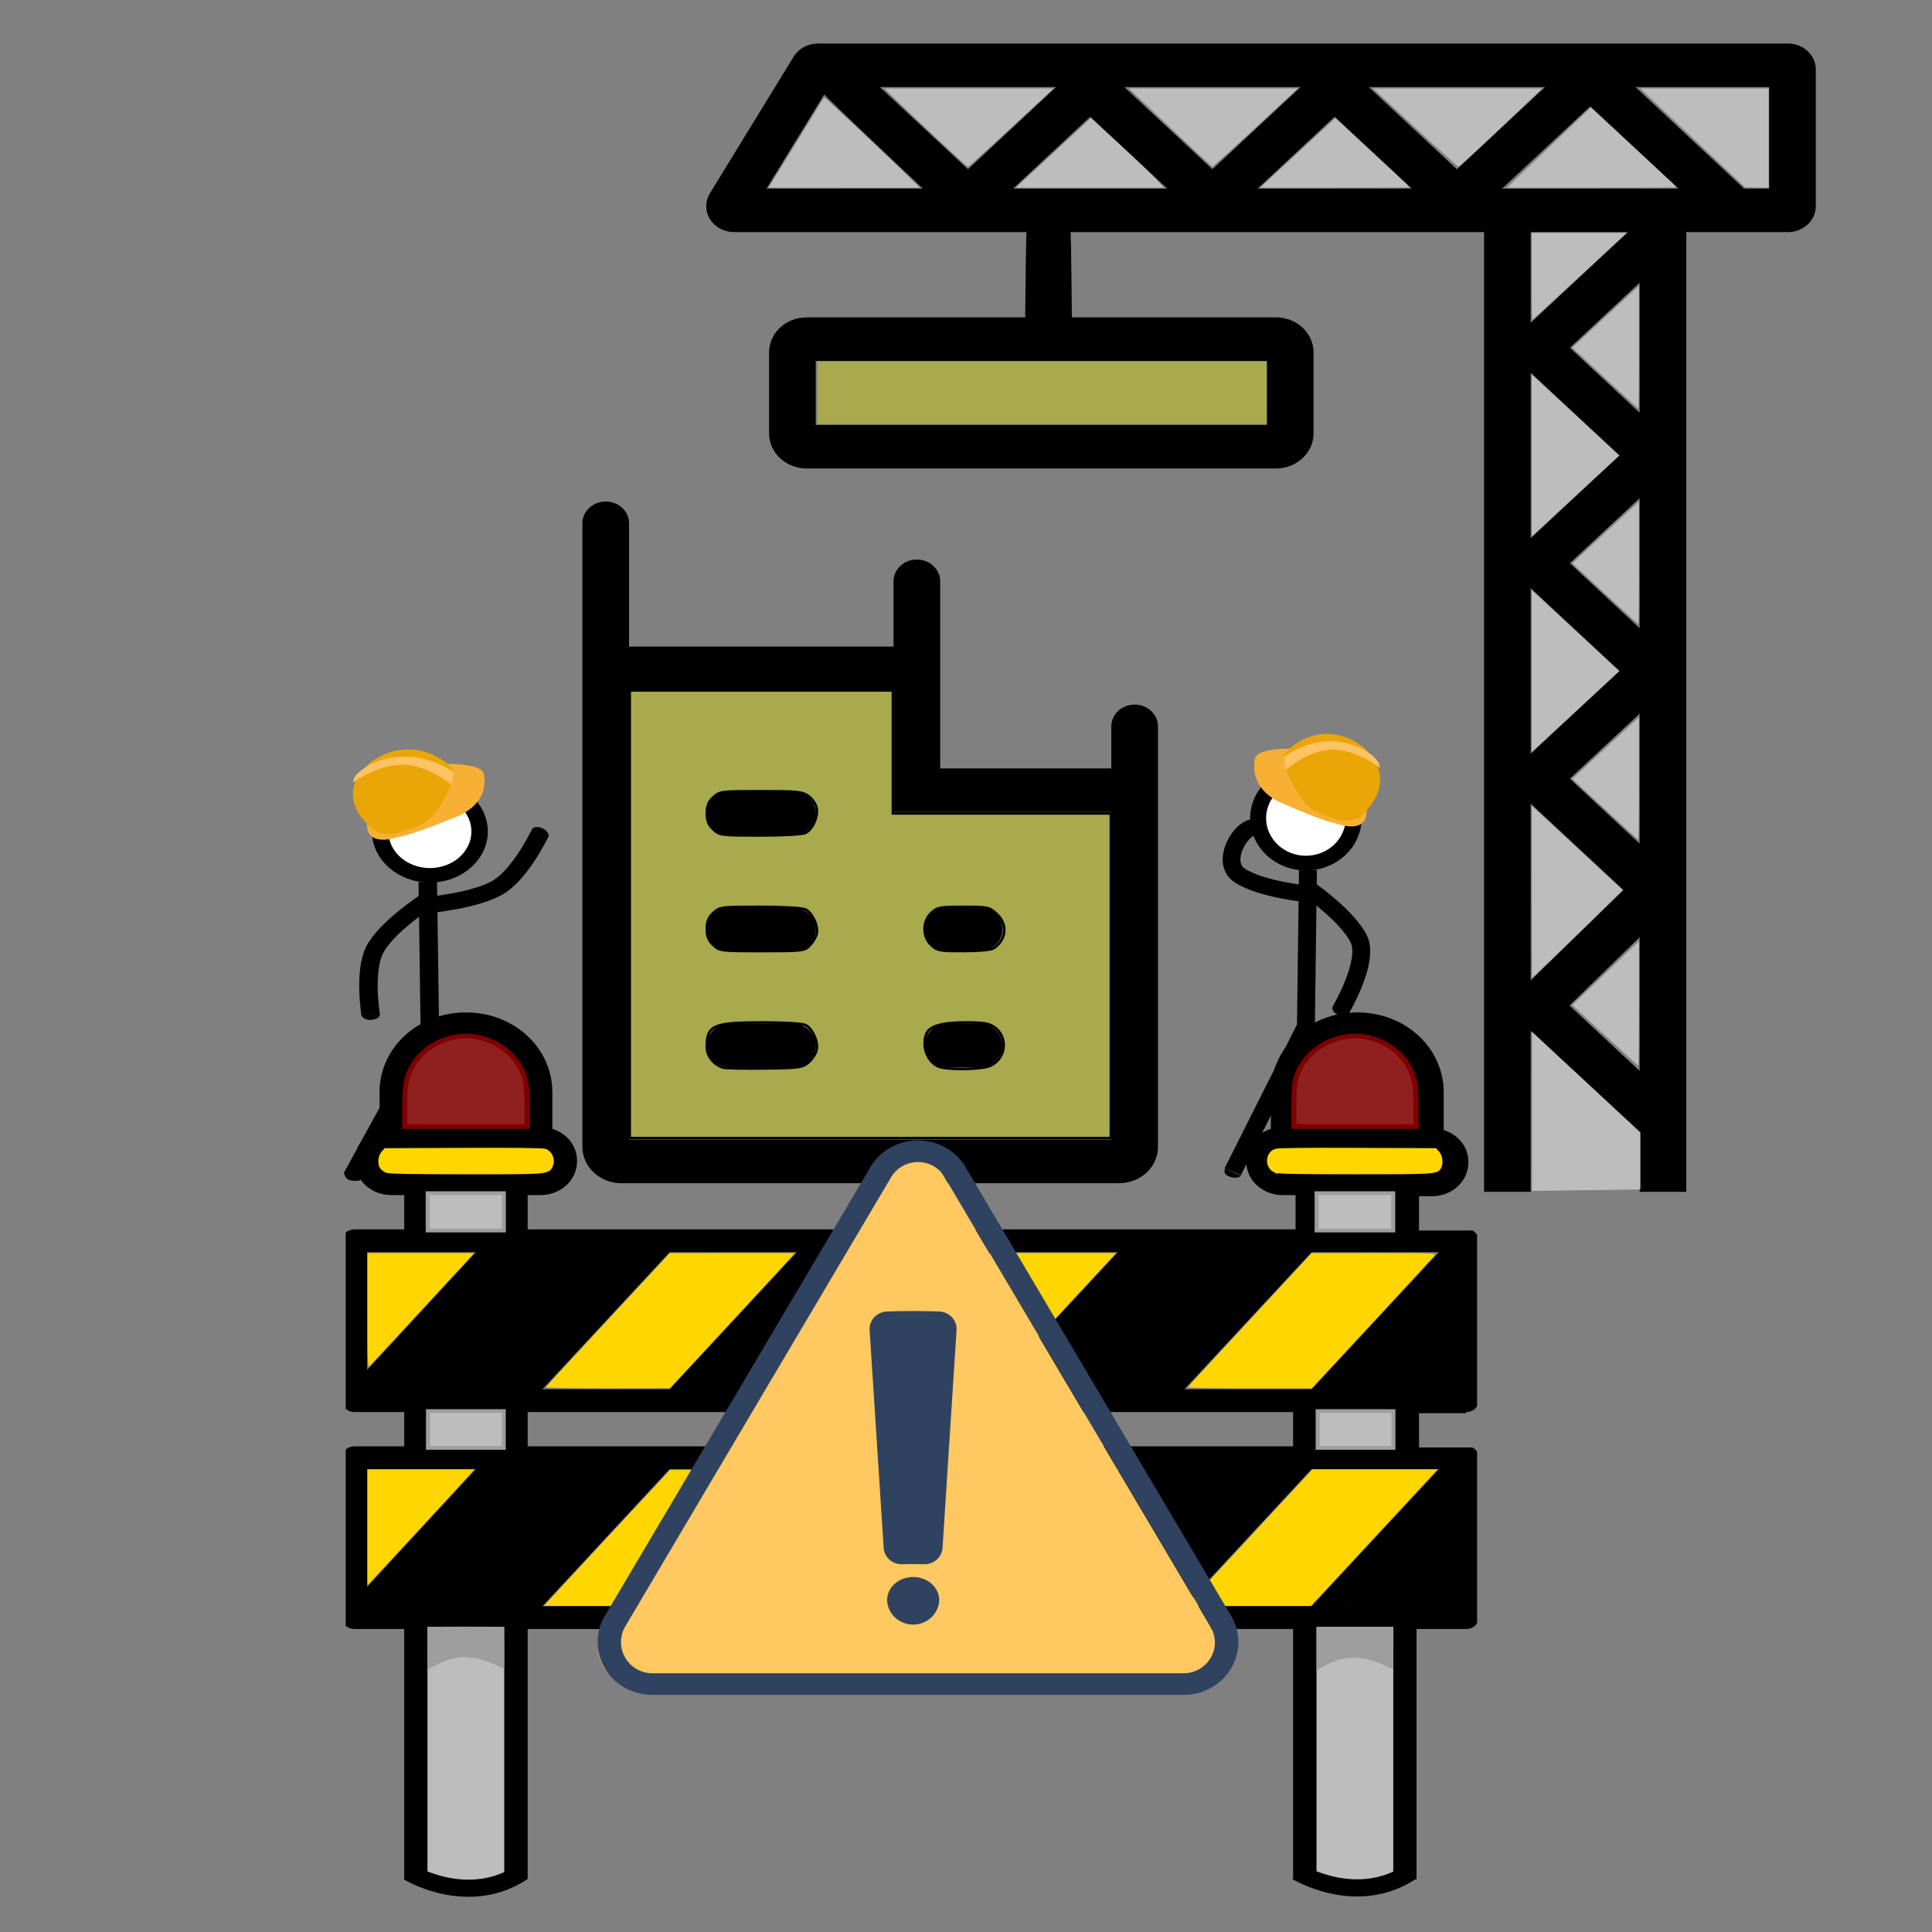 <?xml version="1.0" encoding="UTF-8" standalone="no"?>
<!-- Uploaded to: SVG Repo, www.svgrepo.com, Generator: SVG Repo Mixer Tools -->

<svg
   fill="#000000"
   width="800px"
   height="800px"
   viewBox="0 0 100 100"
   version="1.1"
   xml:space="preserve"
   id="svg24"
   sodipodi:docname="construction.svg"
   inkscape:version="1.2.1 (9c6d41e410, 2022-07-14)"
   xmlns:inkscape="http://www.inkscape.org/namespaces/inkscape"
   xmlns:sodipodi="http://sodipodi.sourceforge.net/DTD/sodipodi-0.dtd"
   xmlns="http://www.w3.org/2000/svg"
   xmlns:svg="http://www.w3.org/2000/svg"><rect x="0" y="0" width="100" height="100" fill="#808080" stroke="none"/><defs
   id="defs28"><inkscape:path-effect
   effect="perspective-envelope"
   up_left_point="54.33,108.366"
   up_right_point="104.781,115.465"
   down_left_point="54.33,172.366"
   down_right_point="112.523,167.508"
   id="path-effect16046"
   is_visible="true"
   lpeversion="1"
   deform_type="perspective"
   horizontal_mirror="false"
   vertical_mirror="false"
   overflow_perspective="false" /><clipPath
   clipPathUnits="userSpaceOnUse"
   id="clipPath10807"><rect
     style="fill:#bdbdbd;fill-opacity:1;fill-rule:evenodd;stroke:#9e9e9e;stroke-width:0.328;stroke-dasharray:none;stroke-opacity:1"
     id="rect10809"
     width="91.643"
     height="76.42"
     x="4.262"
     y="3.501" /></clipPath>
	

		
	
			
			
			
		
	
<clipPath
   clipPathUnits="userSpaceOnUse"
   id="clipPath23199"><rect
     style="fill:#ffd600;fill-opacity:1;fill-rule:evenodd;stroke:#000000;stroke-width:1.5;stroke-dasharray:none;stroke-opacity:1"
     id="rect23201"
     width="152.534"
     height="126.96"
     x="-70.635"
     y="-100.167" /></clipPath></defs><sodipodi:namedview
   id="namedview26"
   pagecolor="#ffffff"
   bordercolor="#999999"
   borderopacity="1"
   inkscape:showpageshadow="0"
   inkscape:pageopacity="0"
   inkscape:pagecheckerboard="0"
   inkscape:deskcolor="#d1d1d1"
   showgrid="false"
   inkscape:zoom="0.41056387"
   inkscape:cx="151.01182"
   inkscape:cy="686.86024"
   inkscape:window-width="1920"
   inkscape:window-height="1057"
   inkscape:window-x="-8"
   inkscape:window-y="-8"
   inkscape:window-maximized="1"
   inkscape:current-layer="svg24" />

<g
   id="g35117-5"
   transform="matrix(0.255,0,0,0.225,38.941,41.971)"><circle
     style="fill:#ffffff;fill-opacity:1;fill-rule:evenodd;stroke:#000000;stroke-width:3.338;stroke-dasharray:none;stroke-opacity:1"
     id="path30140-9"
     cx="-65.447"
     cy="4.736"
     r="10.089" /><path
     style="fill:none;fill-opacity:1;fill-rule:evenodd;stroke:#000000;stroke-width:3.75;stroke-dasharray:none;stroke-opacity:1"
     d="m -65.877,16.362 0.431,35.091 -15.716,32.508"
     id="path30142-1"
     sodipodi:nodetypes="ccc" /><path
     style="fill:#000000;fill-opacity:1;fill-rule:evenodd;stroke:#000000;stroke-width:0.125;stroke-dasharray:none;stroke-opacity:1"
     d="m -82.823,83.13 c 0,0 0.113,1.504 1.192,1.779 1.079,0.275 2.183,0.135 2.093,-0.229"
     id="path30306-9-8-5"
     sodipodi:nodetypes="czc" /><path
     style="fill:none;fill-opacity:1;fill-rule:evenodd;stroke:#000000;stroke-width:3.75;stroke-dasharray:none;stroke-opacity:1"
     d="m -65.271,51.846 15.285,32.293"
     id="path30144-2" /><path
     style="fill:none;fill-opacity:1;fill-rule:evenodd;stroke:#000000;stroke-width:3.75;stroke-dasharray:none;stroke-opacity:1"
     d="m -66.538,21.035 c 0,0 -7.83,5.863 -10.101,10.895 -2.271,5.032 -0.829,15.002 -0.829,15.002"
     id="path30146-4"
     sodipodi:nodetypes="czc" /><path
     style="fill:#000000;fill-opacity:1;fill-rule:evenodd;stroke:#000000;stroke-width:0.125;stroke-dasharray:none;stroke-opacity:1"
     d="m -79.265,47.153 c 0,0 0.569,1.023 2.023,0.846 1.454,-0.176 1.647,-0.994 1.556,-1.359"
     id="path30306-1"
     sodipodi:nodetypes="czc" /><g
     id="g30426-7"
     transform="rotate(-149.033,-70.867,30.734)"><path
       style="fill:none;fill-opacity:1;fill-rule:evenodd;stroke:#000000;stroke-width:3.75;stroke-dasharray:none;stroke-opacity:1"
       d="m -70.574,41.156 c 0,0 -7.83,5.863 -10.101,10.895 -2.271,5.032 -0.829,15.002 -0.829,15.002"
       id="path30146-5-8"
       sodipodi:nodetypes="czc" /><path
       style="fill:#000000;fill-opacity:1;fill-rule:evenodd;stroke:#000000;stroke-width:0.125;stroke-dasharray:none;stroke-opacity:1"
       d="m -83.3,67.274 c 0,0 0.569,1.023 2.023,0.846 1.454,-0.176 1.647,-0.994 1.556,-1.359"
       id="path30306-5-7"
       sodipodi:nodetypes="czc" /></g><path
     style="fill:#000000;fill-opacity:1;fill-rule:evenodd;stroke:#000000;stroke-width:0.125;stroke-dasharray:none;stroke-opacity:1"
     d="m -51.643,84.879 c 0,0 0.718,0.737 2.201,0.218 1.483,-0.519 1.162,-1.419 1.072,-1.784"
     id="path30306-9-88"
     sodipodi:nodetypes="czc" /><g
     id="g35101-9"
     transform="matrix(-0.275,0.266,0.283,0.275,-90.771,17.881)"><path
       style="fill:#f7b034;stroke-width:0.202"
       d="m -50.801,-5.002 -55.701,3.754 c 0,0 -13.087,12.064 -8.961,17.316 3.996,5.086 11.624,12.109 26.155,8.719 0,0 25.268,-8.234 32.533,-13.078 2.02e-4,0 16.872,-6.539 5.974,-16.711 z"
       id="path34936-9" /><path
       style="fill:#eaa607;stroke-width:0.202"
       d="m -50.801,-5.002 c -2.664,-27.366 -29.062,-24.46 -29.062,-24.46 -28.577,3.39 -27.445,30.596 -26.155,32.452 4.036,5.812 15.716,9.139 21.635,10.979 11.947,3.713 21.634,-2.099 21.634,-2.099 15.984,-5.812 11.947,-16.872 11.947,-16.872 z"
       id="path34938-7" /><path
       style="fill:#ffc364;stroke-width:0.202"
       d="m -68.561,-29.463 c -14.411,-0.961 -33.502,9.566 -36.569,33.623 0,0 2.705,2.704 6.257,4.48 0,0 -0.045,-16.796 9.647,-25.994 9.526,-9.041 25.777,-9.981 25.777,-9.981 -1.291,-1.037 -3.02,-1.988 -5.111,-2.128 z"
       id="path34942-1" /></g></g><path
   style="fill:#000000;fill-opacity:1;fill-rule:evenodd;stroke:#000000;stroke-width:0.03;stroke-dasharray:none;stroke-opacity:1"
   d="m 71.863,60.45 c 0,0 -0.028,0.347 -0.292,0.41 -0.264,0.063 -0.535,0.031 -0.513,-0.053"
   id="path30306-9-8-6"
   sodipodi:nodetypes="czc" /><path
   style="fill:#000000;fill-opacity:1;fill-rule:evenodd;stroke:#000000;stroke-width:0.03;stroke-dasharray:none;stroke-opacity:1"
   d="m 64.221,60.853 c 0,0 -0.176,0.17 -0.539,0.05 -0.363,-0.12 -0.285,-0.327 -0.263,-0.411"
   id="path30306-9-86"
   sodipodi:nodetypes="czc" /><g
   id="g35420"
   transform="matrix(0.639,0,0,0.591,7.553,1.873)"><ellipse
     style="fill:#ffffff;fill-opacity:1;fill-rule:evenodd;stroke:#000000;stroke-width:1.291;stroke-dasharray:none;stroke-opacity:1"
     id="path30140-1"
     cx="-93.961"
     cy="68.487"
     transform="scale(-1,1)"
     rx="3.869"
     ry="3.934" /><path
     style="fill:none;fill-opacity:1;fill-rule:evenodd;stroke:#000000;stroke-width:1.45;stroke-dasharray:none;stroke-opacity:1"
     d="m 94.126,73.021 -0.165,13.685 6.027,12.678"
     id="path30142-6"
     sodipodi:nodetypes="ccc" /><path
     style="fill:none;fill-opacity:1;fill-rule:evenodd;stroke:#000000;stroke-width:1.45;stroke-dasharray:none;stroke-opacity:1"
     d="M 93.893,86.859 88.031,99.453"
     id="path30144-1" /><path
     style="fill:none;fill-opacity:1;fill-rule:evenodd;stroke:#000000;stroke-width:1.45;stroke-dasharray:none;stroke-opacity:1"
     d="m 94.379,74.843 c 0,0 3.003,2.287 3.874,4.249 0.871,1.962 -1.509,6.269 -1.509,6.269"
     id="path30146-0"
     sodipodi:nodetypes="czc" /><path
     style="fill:#000000;fill-opacity:1;fill-rule:evenodd;stroke:#000000;stroke-width:0.048;stroke-dasharray:none;stroke-opacity:1"
     d="m 97.382,85.669 c 0,0 -0.356,0.283 -0.843,0.004 -0.487,-0.279 -0.432,-0.602 -0.345,-0.72"
     id="path30306-91"
     sodipodi:nodetypes="czc" /><g
     id="g30426-3"
     transform="matrix(0.329,-0.201,-0.197,-0.334,125.407,74.683)"><path
       style="fill:none;fill-opacity:1;fill-rule:evenodd;stroke:#000000;stroke-width:3.75;stroke-dasharray:none;stroke-opacity:1"
       d="m -70.574,41.156 c 0,0 -7.83,5.863 -10.101,10.895 -2.271,5.032 6.935,10.002 8.734,7.215"
       id="path30146-5-6"
       sodipodi:nodetypes="czc" /></g><g
     id="g35101-4"
     transform="matrix(0.105,0.104,-0.108,0.107,103.673,73.613)"><path
       style="fill:#f7b034;stroke-width:0.202"
       d="m -50.801,-5.002 -55.701,3.754 c 0,0 -13.087,12.064 -8.961,17.316 3.996,5.086 11.624,12.109 26.155,8.719 0,0 25.268,-8.234 32.533,-13.078 2.02e-4,0 16.872,-6.539 5.974,-16.711 z"
       id="path34936-2" /><path
       style="fill:#eaa607;stroke-width:0.202"
       d="m -50.801,-5.002 c -2.664,-27.366 -29.062,-24.46 -29.062,-24.46 -28.577,3.39 -27.445,30.596 -26.155,32.452 4.036,5.812 15.716,9.139 21.635,10.979 11.947,3.713 21.634,-2.099 21.634,-2.099 15.984,-5.812 11.947,-16.872 11.947,-16.872 z"
       id="path34938-8" /><path
       style="fill:#ffc364;stroke-width:0.202"
       d="m -68.561,-29.463 c -14.411,-0.961 -33.502,9.566 -36.569,33.623 0,0 2.705,2.704 6.257,4.48 0,0 -0.045,-16.796 9.647,-25.994 9.526,-9.041 25.777,-9.981 25.777,-9.981 -1.291,-1.037 -3.02,-1.988 -5.111,-2.128 z"
       id="path34942-2" /></g></g><g
   id="g25032"
   transform="matrix(0.133,0,0,0.124,28.017,0.227)">

<path
   d="M 97.73,377.029 H 73.514 c -5.014,0 -9.081,4.068 -9.081,9.081 0,5.013 4.068,9.081 9.081,9.081 H 97.73 c 5.014,0 9.081,-4.068 9.081,-9.081 0,-5.013 -4.067,-9.081 -9.081,-9.081 z"
   id="path25018" />

<path
   d="M 97.73,425.461 H 73.514 c -5.014,0 -9.081,4.068 -9.081,9.081 0,5.013 4.068,9.081 9.081,9.081 H 97.73 c 5.014,0 9.081,-4.068 9.081,-9.081 0,-5.013 -4.067,-9.081 -9.081,-9.081 z"
   id="path25020" />

<path
   d="m 170.379,377.029 h -12.108 c -5.014,0 -9.081,4.068 -9.081,9.081 0,5.013 4.068,9.081 9.081,9.081 h 12.108 c 5.014,0 9.081,-4.068 9.081,-9.081 0,-5.013 -4.067,-9.081 -9.081,-9.081 z"
   id="path25022" />

<path
   d="m 170.379,425.461 h -12.108 c -5.014,0 -9.081,4.068 -9.081,9.081 0,5.013 4.068,9.081 9.081,9.081 h 12.108 c 5.014,0 9.081,-4.068 9.081,-9.081 0,-5.013 -4.067,-9.081 -9.081,-9.081 z"
   id="path25024" />

<path
   d="M 97.73,328.596 H 73.514 c -5.014,0 -9.081,4.068 -9.081,9.081 0,5.013 4.068,9.081 9.081,9.081 H 97.73 c 5.014,0 9.081,-4.068 9.081,-9.081 0,-5.013 -4.067,-9.081 -9.081,-9.081 z"
   id="path25026" />

<path
   d="m 230.92,292.271 c -5.014,0 -9.081,4.068 -9.081,9.081 v 17.559 h -66.595 v -78.1 c 0,-5.014 -4.068,-9.081 -9.081,-9.081 -5.014,0 -9.081,4.068 -9.081,9.081 v 27.243 H 34.162 v -51.46 c 0,-5.014 -4.068,-9.081 -9.081,-9.081 -5.013,0 -9.081,4.069 -9.081,9.082 v 260.326 c 0,8.348 6.787,15.135 15.135,15.135 h 193.731 c 8.348,0 15.135,-6.787 15.135,-15.135 V 301.353 c 0.001,-5.014 -4.067,-9.082 -9.081,-9.082 z m -9.081,181.623 H 34.162 V 286.217 h 102.92 v 50.857 h 84.757 z"
   id="path25028" />

<path
   d="M 485.193,16.349 H 107.621 c -3.843,0 -7.426,2.069 -9.383,5.439 L 65.627,78.853 c -1.91,3.334 -1.904,7.473 0.024,10.808 1.927,3.323 5.51,5.392 9.353,5.392 h 113.857 c -0.266,0.851 -0.532,35.591 -0.532,35.591 h -85.083 c -8.047,0 -14.597,6.551 -14.597,14.603 v 33.865 c 0,8.052 6.551,14.603 14.597,14.603 h 182.699 c 8.047,0 14.597,-6.551 14.597,-14.603 v -33.865 c 0,-8.052 -6.551,-14.603 -14.597,-14.603 h -79.454 c 0,0 -0.272,-34.74 -0.532,-35.591 h 160.936 v 400.599 h 18.162 v -67.174 l 42.379,42.379 v 24.796 h 18.162 V 95.052 h 39.594 c 5.96,0 10.807,-4.848 10.807,-10.819 V 27.156 C 496,21.197 491.152,16.349 485.193,16.349 Z M 282.38,175.553 H 106.811 V 148.806 H 282.38 Z m 102.677,-21.793 34.527,34.527 -34.527,34.527 z m 0,89.937 34.527,34.527 -34.527,34.527 z m 15.248,-10.441 27.131,-27.131 v 54.262 z m 27.131,-62.806 -27.131,-27.131 27.131,-27.131 z M 373.919,76.89 408.222,42.587 442.519,76.89 Z M 213.621,46.915 243.596,76.89 H 183.652 Z M 166.058,68.802 131.767,34.511 h 68.576 z m 60.848,-34.291 h 68.57 l -34.285,34.291 z m 81.854,12.404 29.975,29.975 h -59.95 z m 47.57,21.887 -34.291,-34.291 h 68.576 z M 110.134,37.58 c 0.438,1.058 38.329,39.31 38.329,39.31 H 87.668 Z M 422.89,95.052 385.058,132.878 V 95.052 Z m -37.833,238.575 36.076,36.07 -36.076,37.714 z m 42.379,111.54 -27.273,-27.273 27.273,-28.509 z m -27.131,-121.975 27.131,-27.131 v 54.256 z M 477.838,76.89 h -9.755 C 467.988,76.784 425.828,34.511 425.828,34.511 h 52.01 z"
   id="path25030" />

</g><g
   id="jackhammer" />

<g
   id="drilling_machine" />

<g
   id="hammer" />

<g
   id="measuring_tape" />

<g
   id="wrench" />

<g
   id="saw" />

<g
   id="building" />

<g
   id="wall" />

<g
   id="crane" />



<g
   id="concept" />

<g
   id="shovel" />

<g
   id="architecture" />

<g
   id="safety_helmet" />

<g
   id="worker" />

<g
   id="teamwork" />

<g
   id="roller_brush" />

<g
   id="designs" />

<g
   id="trolley" />

<g
   id="pick_axe" />

<g
   id="g21115"
   transform="matrix(0.639,0,0,0.591,15.171,50.039)"><g
     id="g11817"><g
       id="barrier_sign"
       clip-path="url(#clipPath10807)">

<path
   d="m 95,39 c 0.6,0 1,-0.4 1,-1 V 24 c 0,0 0,0 0,0 0,-0.1 0,-0.1 0,-0.2 0,-0.1 0,-0.1 0,-0.2 0,-0.1 -0.1,-0.1 -0.1,-0.1 0,-0.1 -0.1,-0.1 -0.1,-0.2 0,0 0,0 0,0 0,0 -0.1,0 -0.1,-0.1 -0.1,0 -0.1,-0.1 -0.2,-0.1 -0.1,0 -0.1,0 -0.2,0 0,0 -0.1,0 -0.1,0 h -4 v -3 h 1 c 1.7,0 3,-1.3 3,-3 0,-1.3 -0.8,-2.4 -2,-2.8 V 11 c 0,-3.9 -3.1,-7 -7,-7 -3.9,0 -7,3.1 -7,7 v 3.2 c -1.2,0.4 -2,1.5 -2,2.8 0,1.7 1.3,3 3,3 h 1 v 3 H 19 v -3 h 1 c 1.7,0 3,-1.3 3,-3 0,-1.3 -0.8,-2.4 -2,-2.8 V 11 C 21,7.1 17.9,4 14,4 10.1,4 7,7.1 7,11 v 3.2 c -1.2,0.4 -2,1.5 -2,2.8 0,1.7 1.3,3 3,3 h 1 v 3 H 5 c -0.6,0 -1,0.4 -1,1 v 14 c 0,0 0,0 0,0 0,0.1 0,0.1 0,0.2 0,0.1 0,0.1 0,0.2 0,0.1 0.1,0.1 0.1,0.1 0,0.1 0.1,0.1 0.1,0.2 0,0 0,0 0,0 0,0 0.1,0.1 0.2,0.1 0,0 0.1,0.1 0.1,0.1 C 4.8,39 4.9,39 5,39 h 4 v 3 H 5 c -0.6,0 -1,0.4 -1,1 v 14 c 0,0 0,0 0,0 0,0.1 0,0.1 0,0.2 0,0.1 0,0.1 0,0.2 0,0.1 0.1,0.1 0.1,0.1 0,0.1 0.1,0.1 0.1,0.2 0,0 0,0 0,0 0,0 0.1,0.1 0.2,0.1 0,0 0.1,0.1 0.1,0.1 C 4.8,58 4.9,58 5,58 H 9 V 80 H 5 c -0.6,0 -1,0.4 -1,1 v 14 c 0,0.6 0.4,1 1,1 h 18 c 0.6,0 1,-0.4 1,-1 V 81 c 0,-0.6 -0.4,-1 -1,-1 H 19 V 58 h 62 v 22 h -4 c -0.6,0 -1,0.4 -1,1 v 14 c 0,0.6 0.4,1 1,1 h 18 c 0.6,0 1,-0.4 1,-1 V 81 c 0,-0.6 -0.4,-1 -1,-1 H 91 V 58 h 4 c 0.6,0 1,-0.4 1,-1 V 43 c 0,0 0,0 0,0 0,-0.1 0,-0.1 0,-0.2 0,-0.1 0,-0.1 0,-0.2 0,-0.1 -0.1,-0.1 -0.1,-0.1 0,-0.1 -0.1,-0.1 -0.1,-0.2 0,0 0,0 0,0 0,0 -0.1,0 -0.1,-0.1 -0.1,0 -0.1,-0.1 -0.2,-0.1 -0.1,0 -0.1,0 -0.2,0 0,0 -0.1,0 -0.1,0 h -4 v -3 H 95 Z M 85.2,37 94,26.7 V 37 Z m 7.6,7 -10.3,12 H 72.2 L 82.5,44 Z M 59.2,56 69.5,44 H 79.9 L 69.5,56 Z m -13,0 10.3,-12 H 66.9 L 56.5,56 Z m -13,0 10.3,-12 H 53.9 L 43.5,56 Z m -13,0 10.3,-12 H 40.9 L 30.5,56 Z M 7.2,56 17.5,44 H 27.9 L 17.5,56 Z M 7.2,37 17.5,25 H 27.9 L 17.5,37 Z M 40.8,25 30.5,37 H 20.2 L 30.5,25 Z m 13,0 -10.3,12 H 33.2 L 43.5,25 Z m 13,0 -10.3,12 H 46.2 L 56.5,25 Z m 13,0 -10.3,12 H 59.2 L 69.5,25 Z m 13,0 -10.3,12 H 72.2 L 82.5,25 Z M 19,42 v -3 h 62 v 3 z M 81,11 c 0,-2.8 2.2,-5 5,-5 2.8,0 5,2.2 5,5 v 3 H 81 Z m -2,6 c 0,-0.6 0.4,-1 1,-1 h 12 c 0.6,0 1,0.4 1,1 0,0.6 -0.4,1 -1,1 h -2 -8 -2 c -0.6,0 -1,-0.4 -1,-1 z m 4,3 h 6 v 3 H 83 Z M 9,11 c 0,-2.8 2.2,-5 5,-5 2.8,0 5,2.2 5,5 v 3 H 9 Z m -2,6 c 0,-0.6 0.4,-1 1,-1 h 12 c 0.6,0 1,0.4 1,1 0,0.6 -0.4,1 -1,1 H 18 10 8 C 7.4,18 7,17.6 7,17 Z m 4,3 h 6 v 3 H 11 Z M 14.8,25 6,35.3 V 25 Z M 11,39 h 6 v 3 H 11 Z M 14.8,44 6,54.3 V 44 Z M 22,94 H 6 V 82 h 4 8 4 z M 11,80 V 58 h 6 V 80 Z M 94,94 H 78 V 82 h 4 8 4 z M 89,80 H 83 V 58 h 6 z M 85.2,56 94,45.7 V 56 Z M 89,42 h -6 v -3 h 6 z"
   id="path11" />

<path
   style="fill:#bdbdbd;fill-opacity:1;fill-rule:evenodd;stroke:#bdbdbd;stroke-width:3.255;stroke-opacity:1"
   d="m 88.698,551.991 v -87.836 h 23.251 23.251 v 87.836 87.836 H 111.948 88.698 Z"
   id="path1918"
   transform="scale(0.125)" /><path
   style="fill:#bdbdbd;fill-opacity:1;fill-rule:evenodd;stroke:#bdbdbd;stroke-width:3.255;stroke-opacity:1"
   d="m 664.801,551.991 v -87.836 h 23.251 23.251 v 87.836 87.836 h -23.251 -23.251 z"
   id="path2058"
   transform="scale(0.125)" /><path
   style="fill:#bdbdbd;fill-opacity:1;fill-rule:evenodd;stroke:#bdbdbd;stroke-width:3.255;stroke-opacity:1"
   d="m 664.801,324.22 v -11.625 h 23.251 23.251 v 11.625 11.625 h -23.251 -23.251 z"
   id="path2786"
   transform="scale(0.125)" /><path
   style="fill:#bdbdbd;fill-opacity:1;fill-rule:evenodd;stroke:#bdbdbd;stroke-width:3.255;stroke-opacity:1"
   d="m 88.698,324.22 v -11.625 h 23.251 23.251 v 11.625 11.625 H 111.948 88.698 Z"
   id="path2788"
   transform="scale(0.125)" /><path
   style="fill:#bdbdbd;fill-opacity:1;fill-rule:evenodd;stroke:#bdbdbd;stroke-width:3.255;stroke-opacity:1"
   d="m 88.698,171.798 v -11.625 h 23.251 23.251 v 11.625 11.625 H 111.948 88.698 Z"
   id="path2790"
   transform="scale(0.125)" /><path
   style="fill:#bdbdbd;fill-opacity:1;fill-rule:evenodd;stroke:#bdbdbd;stroke-width:3.255;stroke-opacity:1"
   d="m 664.801,171.798 v -11.625 h 23.251 23.251 v 11.625 11.625 h -23.251 -23.251 z"
   id="path2792"
   transform="scale(0.125)" /><path
   style="fill:#902020;fill-opacity:1;fill-rule:evenodd;stroke:#7e0000;stroke-width:3.255;stroke-opacity:1"
   d="m 72.336,98.718 c 0,-15.295 0.788,-20.426 4.282,-27.893 7.078,-15.125 24.852,-24.592 41.111,-21.898 16.251,2.693 29.561,15.239 32.873,30.986 0.528,2.51 0.96,10.745 0.96,18.299 V 111.948 H 111.948 72.336 Z"
   id="path3664"
   transform="scale(0.125)" /><path
   style="fill:#902020;fill-opacity:1;fill-rule:evenodd;stroke:#7e0000;stroke-width:3.255;stroke-opacity:1"
   d="m 648.439,98.212 c 0,-7.555 0.432,-15.789 0.96,-18.299 3.312,-15.747 16.622,-28.293 32.873,-30.986 16.259,-2.694 34.033,6.773 41.111,21.898 3.494,7.467 4.282,12.598 4.282,27.893 v 13.23 h -39.612 -39.612 z"
   id="path3666"
   transform="scale(0.125)" /></g><path
       style="fill:#ffd600;fill-opacity:1;fill-rule:evenodd;stroke-width:3.255"
       d="m 48.224,240.88 v -40.234 h 34.489 34.489 l -9.774,11.41 c -5.376,6.276 -20.174,23.617 -32.884,38.536 -12.71,14.919 -23.832,27.89 -24.714,28.824 -1.566,1.658 -1.604,0.745 -1.604,-38.536 z"
       id="path326"
       transform="scale(0.125)" /><path
       style="fill:#ffd600;fill-opacity:1;fill-rule:evenodd;stroke-width:3.255"
       d="m 163.76,294.638 c 0.158,-0.403 18.306,-21.713 40.33,-47.354 l 40.043,-46.621 40.369,-0.008 40.369,-0.008 -2.048,2.606 c -1.126,1.433 -19.292,22.721 -40.369,47.306 l -38.321,44.7 -40.33,0.057 c -22.182,0.031 -40.201,-0.273 -40.043,-0.677 z"
       id="path951"
       transform="scale(0.125)" /><path
       style="fill:#ffd600;fill-opacity:1;fill-rule:evenodd;stroke-width:3.255"
       d="m 372.593,293.434 c 0.958,-1.066 19.251,-22.379 40.651,-47.363 l 38.91,-45.425 h 40.523 40.523 l -5.028,5.831 c -2.765,3.207 -21.075,24.52 -40.689,47.363 l -35.661,41.532 h -40.485 -40.485 z"
       id="path953"
       transform="scale(0.125)" /><path
       style="fill:#ffd600;fill-opacity:1;fill-rule:evenodd;stroke-width:3.255"
       d="m 579.691,294.696 c 0.158,-0.371 18.306,-21.679 40.33,-47.351 l 40.043,-46.676 40.363,-0.012 c 39.625,-0.011 40.342,0.019 39.182,1.64 -0.65,0.908 -18.813,22.207 -40.363,47.33 l -39.182,45.678 -40.33,0.033 c -22.182,0.018 -40.201,-0.271 -40.043,-0.642 z"
       id="path955"
       transform="scale(0.125)" /><path
       style="fill:#ffd600;fill-opacity:1;fill-rule:evenodd;stroke-width:3.255"
       d="M 48.224,392.755 V 352.207 H 82.742 117.26 l -2.586,3.229 c -1.422,1.776 -16.955,20.023 -34.518,40.549 l -31.932,37.319 z"
       id="path961"
       transform="scale(0.125)" /><path
       style="fill:#ffd600;fill-opacity:1;fill-rule:evenodd;stroke-width:3.255"
       d="m 165.664,444.133 c 1.663,-2.013 20.018,-23.423 40.79,-47.578 l 37.766,-43.918 41.074,-0.224 41.074,-0.224 -41.455,47.802 -41.455,47.802 h -40.409 -40.409 z"
       id="path963"
       transform="scale(0.125)" /><path
       style="fill:#ffd600;fill-opacity:1;fill-rule:evenodd;stroke-width:3.255"
       d="m 371.755,446.627 c 0.379,-0.641 18.708,-22.148 40.732,-47.792 l 40.043,-46.626 40.751,-10e-4 40.751,-0.002 -2,2.515 c -1.1,1.383 -19.632,22.878 -41.182,47.765 l -39.182,45.249 -40.301,0.029 c -33.664,0.024 -40.188,-0.163 -39.612,-1.137 z"
       id="path965"
       transform="scale(0.125)" /><path
       style="fill:#ffd600;fill-opacity:1;fill-rule:evenodd;stroke-width:3.255"
       d="m 580.553,445.425 c 1.204,-1.302 19.689,-22.809 41.078,-47.793 l 38.889,-45.425 h 40.537 40.537 l -5.402,6.243 c -2.971,3.434 -21.443,24.941 -41.048,47.793 l -35.646,41.55 h -40.567 -40.567 z"
       id="path967"
       transform="scale(0.125)" /><path
       style="fill:#000000;fill-opacity:1;fill-rule:evenodd;stroke:#000000;stroke-width:3.255;stroke-opacity:1"
       d="m 683.91,446.286 c 0.711,-0.829 14.982,-17.589 31.714,-37.244 16.732,-19.656 31.711,-37.192 33.287,-38.969 l 2.865,-3.232 v 40.476 40.476 H 717.197 c -32.851,0 -34.515,-0.075 -33.287,-1.507 z"
       id="path1056"
       transform="scale(0.125)" /><path
       style="fill:#000000;fill-opacity:1;fill-rule:evenodd;stroke:#000000;stroke-width:3.255;stroke-opacity:1"
       d="m 515.513,400.008 41.069,-47.802 h 40.823 40.823 l -6.468,7.535 c -3.557,4.144 -22.099,25.554 -41.203,47.578 l -34.735,40.043 -40.689,0.224 -40.689,0.224 z"
       id="path1058"
       transform="scale(0.125)" /><path
       style="fill:#000000;fill-opacity:1;fill-rule:evenodd;stroke:#000000;stroke-width:3.255;stroke-opacity:1"
       d="m 268.781,445.219 c 1.126,-1.416 19.486,-22.907 40.799,-47.759 l 38.751,-45.185 40.794,-0.034 c 40.145,-0.034 40.775,-0.008 39.612,1.629 -0.65,0.915 -19.196,22.422 -41.214,47.793 l -40.032,46.13 h -40.38 -40.38 z"
       id="path1060"
       transform="scale(0.125)" /><path
       style="fill:#000000;fill-opacity:1;fill-rule:evenodd;stroke:#000000;stroke-width:3.255;stroke-opacity:1"
       d="m 99.52,400 40.979,-47.793 h 40.999 40.999 l -2.195,2.368 c -1.207,1.302 -19.893,22.809 -41.524,47.793 l -39.329,45.425 H 98.994 58.54 Z"
       id="path1062"
       transform="scale(0.125)" /><path
       style="fill:#000000;fill-opacity:1;fill-rule:evenodd;stroke:#000000;stroke-width:3.255;stroke-opacity:1"
       d="m 60.39,293.73 c 0.65,-0.903 18.813,-22.202 40.363,-47.332 l 39.182,-45.69 40.794,-0.031 c 40.147,-0.03 40.775,-0.004 39.612,1.632 -0.65,0.915 -19.007,22.221 -40.794,47.346 l -39.612,45.683 -40.363,0.016 c -39.541,0.016 -40.339,-0.017 -39.182,-1.625 z"
       id="path1064"
       transform="scale(0.125)" /><path
       style="fill:#000000;fill-opacity:1;fill-rule:evenodd;stroke:#000000;stroke-width:3.255;stroke-opacity:1"
       d="m 272.19,289.128 c 2.964,-3.434 21.272,-24.747 40.686,-47.363 l 35.297,-41.119 h 40.488 40.488 l -1.745,1.938 c -0.96,1.066 -19.246,22.379 -40.636,47.363 l -38.892,45.425 H 307.338 266.801 Z"
       id="path1066"
       transform="scale(0.125)" /><path
       style="fill:#000000;fill-opacity:1;fill-rule:evenodd;stroke:#000000;stroke-width:3.255;stroke-opacity:1"
       d="m 477.177,292.768 c 1.126,-1.432 19.292,-22.719 40.369,-47.304 l 38.321,-44.701 40.33,-0.058 c 22.182,-0.032 40.201,0.271 40.043,0.674 -0.158,0.403 -18.306,21.714 -40.33,47.358 l -40.043,46.625 -40.369,0.005 -40.369,0.005 z"
       id="path1068"
       transform="scale(0.125)" /><path
       style="fill:#000000;fill-opacity:1;fill-rule:evenodd;stroke:#000000;stroke-width:3.255;stroke-opacity:1"
       d="m 695.173,280.947 c 6.784,-7.933 21.572,-25.274 32.863,-38.536 11.291,-13.262 21.252,-24.876 22.135,-25.81 1.568,-1.659 1.605,-0.754 1.605,38.536 v 40.234 h -34.469 -34.469 z"
       id="path1070"
       transform="scale(0.125)" /><rect
       style="fill:#000000;fill-opacity:1;fill-rule:evenodd;stroke:#000000;stroke-width:0.472;stroke-opacity:1"
       id="rect1128"
       width="2.169"
       height="0.951"
       x="6.508"
       y="36.535" /><rect
       style="fill:#000000;fill-opacity:1;fill-rule:evenodd;stroke:#000000;stroke-width:0.472;stroke-opacity:1"
       id="rect1130"
       width="2.169"
       height="1.484"
       x="26.222"
       y="24.585" /><rect
       style="fill:#000000;fill-opacity:1;fill-rule:evenodd;stroke:#000000;stroke-width:0.472;stroke-opacity:1"
       id="rect1132"
       width="3.983"
       height="0.538"
       x="77.072"
       y="24.65" /><rect
       style="fill:#000000;fill-opacity:1;fill-rule:evenodd;stroke:#000000;stroke-width:0.472;stroke-opacity:1"
       id="rect1134"
       width="2.045"
       height="3.552"
       x="93.111"
       y="25.188" /><path
       style="fill:#ffd600;fill-opacity:1;fill-rule:evenodd;stroke:#ffd600;stroke-width:3.255;stroke-opacity:1"
       d="m 60.71,142.816 c -0.947,-0.518 -2.207,-1.549 -2.799,-2.291 -1.628,-2.041 -1.314,-7.426 0.569,-9.751 l 1.646,-2.033 50.344,-0.235 c 32.615,-0.152 51.156,0.073 52.648,0.64 3.194,1.214 5.079,5.866 3.83,9.451 -1.85,5.308 -0.883,5.217 -55.173,5.188 -34.049,-0.018 -49.877,-0.318 -51.065,-0.968 z"
       id="path6749"
       transform="scale(0.125)" /><path
       style="fill:#ffd600;fill-opacity:1;fill-rule:evenodd;stroke:#ffd600;stroke-width:3.255;stroke-opacity:1"
       d="m 636.259,142.505 c -4.992,-2.712 -4.589,-11.378 0.622,-13.359 1.492,-0.567 20.033,-0.793 52.648,-0.64 l 50.344,0.235 1.646,2.033 c 1.622,2.003 2.157,6.398 1.111,9.123 -1.471,3.834 -2.618,3.916 -54.751,3.879 -41.21,-0.029 -49.718,-0.238 -51.62,-1.271 z"
       id="path6889"
       transform="scale(0.125)" /><path
       style="fill:#9e9e9e;fill-opacity:1;fill-rule:evenodd;stroke:#9e9e9e;stroke-width:3.255;stroke-opacity:1"
       d="m 88.674,476.487 v -12.432 l 23.351,-0.076 22.97,0.076 0.152,11.82 v 13.418 l -2.159,-1.062 c -13.812,-6.791 -25.403,-8.618 -38.847,-1.661 l -5.467,3.186 z"
       id="path8938"
       transform="scale(0.125)"
       sodipodi:nodetypes="ccccccsscc" /><path
       style="fill:#9e9e9e;fill-opacity:1;fill-rule:evenodd;stroke:#9e9e9e;stroke-width:0.407;stroke-opacity:1"
       d="m 83.105,59.606 v -1.554 l 2.919,-0.009 2.871,0.009 0.019,1.477 v 1.677 l -0.27,-0.133 C 86.918,60.225 85.469,59.996 83.789,60.866 l -0.683,0.398 z"
       id="path8938-7"
       sodipodi:nodetypes="ccccccsscc" /><path
       style="fill:#bdbdbd;fill-opacity:1;fill-rule:evenodd;stroke:#9e9e9e;stroke-width:2.627;stroke-dasharray:none;stroke-opacity:1"
       d="m 87.406,324.22 v -12.917 h 24.543 24.543 v 12.917 12.917 H 111.948 87.406 Z"
       id="path9924"
       transform="scale(0.125)" /><path
       style="fill:#bdbdbd;fill-opacity:1;fill-rule:evenodd;stroke:#9e9e9e;stroke-width:0.328;stroke-dasharray:none;stroke-opacity:1"
       d="m 82.992,40.527 v -1.615 h 3.068 3.068 v 1.615 1.615 h -3.068 -3.068 z"
       id="path9924-8" /><path
       style="fill:#bdbdbd;fill-opacity:1;fill-rule:evenodd;stroke:#9e9e9e;stroke-width:2.627;stroke-dasharray:none;stroke-opacity:1"
       d="m 87.228,171.715 v -13.092 h 24.661 24.661 v 13.092 13.092 H 111.889 87.228 Z"
       id="path10745"
       transform="scale(0.125)" /><path
       style="fill:#bdbdbd;fill-opacity:1;fill-rule:evenodd;stroke:#9e9e9e;stroke-width:2.627;stroke-dasharray:none;stroke-opacity:1"
       d="m 663.265,171.715 v -13.092 h 24.813 24.813 v 13.092 13.092 h -24.813 -24.813 z"
       id="path10747"
       transform="scale(0.125)" /><path
       style="fill:#bdbdbd;fill-opacity:1;fill-rule:evenodd;stroke:#000000;stroke-width:1.5;stroke-dasharray:none;stroke-opacity:1"
       d="m 9.383,79.306 c 0,0 4.756,3.141 9.151,0"
       id="path11591"
       sodipodi:nodetypes="cc" /><path
       style="fill:#bdbdbd;fill-opacity:1;fill-rule:evenodd;stroke:#000000;stroke-width:1.5;stroke-dasharray:none;stroke-opacity:1"
       d="m 81.366,79.277 c 0,0 4.756,3.141 9.151,0"
       id="path11591-2"
       sodipodi:nodetypes="cc" /></g><g
     id="g21067"><path
       class="cls-1"
       d="M 74.518,60.556 A 3.468,3.66 0 0 1 71.192,63.152 H 28.171 a 3.483,3.676 0 0 1 -3.016,-5.516 l 21.519,-39.311 a 3.48,3.673 0 0 1 6.031,0 l 21.519,39.311 a 3.428,3.618 0 0 1 0.295,2.92 z"
       id="path13705"
       style="fill:#ffc861;fill-opacity:1;stroke-width:0.316" /><path
       class="cls-3"
       d="m 51.122,52.326 q -0.898,-0.023 -1.795,0 A 1.451,1.531 0 0 1 47.836,50.891 L 46.698,31.817 a 1.457,1.538 0 0 1 1.399,-1.622 q 2.121,-0.081 4.245,0 a 1.457,1.538 0 0 1 1.399,1.622 l -1.137,19.075 a 1.451,1.531 0 0 1 -1.482,1.434 z"
       id="path13709"
       style="fill:#2f4360;stroke-width:0.316" /><path
       class="cls-3"
       d="m 52.33,55.609 a 2.115,2.232 0 0 1 -4.208,0 c -0.083,-1.149 0.861,-2.161 2.103,-2.161 1.242,0 2.186,1.012 2.106,2.161 z"
       id="path13711"
       style="fill:#2f4360;stroke-width:0.316" /><path
       class="cls-4"
       d="M 26.081,57.306 47.599,17.995 a 3.483,3.676 0 0 1 6.034,0 l 21.519,39.311 a 3.483,3.676 0 0 1 -3.016,5.516 H 29.084 a 3.483,3.676 0 0 1 -3.003,-5.516 z"
       id="path13713"
       style="fill:none;stroke:#2f4360;stroke-width:1.895px;stroke-linecap:round;stroke-linejoin:round" /></g></g><path
   style="fill:#d4d419;fill-opacity:0.486;fill-rule:evenodd;stroke:#000000;stroke-width:0.132;stroke-dasharray:none;stroke-opacity:1"
   d="M 32.594,47.321 V 35.736 h 6.811 6.811 v 3.183 3.183 h 5.641 5.641 v 8.402 8.402 h -12.452 -12.452 z m 9.263,7.66 c 0.187,-0.163 0.372,-0.449 0.411,-0.636 0.089,-0.432 -0.211,-1.106 -0.572,-1.285 -0.161,-0.08 -1.092,-0.138 -2.22,-0.138 -2.556,0 -2.892,0.146 -2.892,1.261 0,0.472 0.323,0.891 0.826,1.072 0.114,0.041 1.084,0.063 2.156,0.048 1.832,-0.025 1.971,-0.044 2.291,-0.323 z m 9.296,0.219 c 0.887,-0.286 1.085,-1.473 0.337,-2.018 -0.296,-0.215 -0.558,-0.26 -1.515,-0.26 -1.205,0 -1.86,0.187 -2.022,0.579 -0.268,0.647 0.052,1.49 0.652,1.714 0.427,0.159 2.038,0.15 2.549,-0.015 z m -9.245,-6.256 c 0.154,-0.158 0.316,-0.424 0.361,-0.593 0.103,-0.392 -0.213,-1.097 -0.572,-1.275 -0.164,-0.081 -1.131,-0.138 -2.357,-0.138 -2.024,0 -2.088,0.008 -2.417,0.312 -0.249,0.23 -0.338,0.45 -0.338,0.833 0,0.383 0.089,0.603 0.338,0.833 0.33,0.306 0.386,0.312 2.521,0.312 2.09,0 2.196,-0.012 2.464,-0.286 z m 9.549,0.123 c 0.642,-0.456 0.702,-1.233 0.136,-1.756 -0.389,-0.36 -0.446,-0.372 -1.726,-0.372 -1.222,0 -1.35,0.024 -1.662,0.312 -0.469,0.434 -0.469,1.232 0,1.667 0.313,0.29 0.435,0.312 1.686,0.308 0.842,-0.003 1.43,-0.062 1.566,-0.159 z m -9.76,-5.958 c 0.365,-0.181 0.661,-0.854 0.569,-1.298 -0.04,-0.194 -0.229,-0.466 -0.419,-0.605 -0.311,-0.226 -0.562,-0.252 -2.466,-0.252 -2.068,0 -2.129,0.008 -2.458,0.312 -0.249,0.23 -0.338,0.45 -0.338,0.833 0,0.383 0.089,0.603 0.338,0.833 0.329,0.304 0.393,0.312 2.417,0.312 1.226,0 2.193,-0.056 2.357,-0.138 z"
   id="path35429" /><path
   style="fill:#d4d419;fill-opacity:0.486;fill-rule:evenodd;stroke:none;stroke-width:0.094;stroke-dasharray:none;stroke-opacity:1"
   d="m 42.316,20.333 v -1.62 H 53.942 65.569 v 1.62 1.62 H 53.942 42.316 Z"
   id="path40537" /><path
   style="fill:#bdbdbd;fill-opacity:1;fill-rule:evenodd;stroke:none;stroke-width:0.094;stroke-dasharray:none;stroke-opacity:1"
   d="m 39.962,9.418 c 0.105,-0.161 0.749,-1.204 1.43,-2.318 0.681,-1.114 1.251,-2.039 1.267,-2.055 0.028,-0.029 3.233,2.98 4.371,4.103 l 0.57,0.563 h -3.914 -3.914 z"
   id="path40884" /><path
   style="fill:#bdbdbd;fill-opacity:1;fill-rule:evenodd;stroke:none;stroke-width:0.094;stroke-dasharray:none;stroke-opacity:1"
   d="M 48.394,7.078 C 47.485,6.224 46.523,5.313 46.259,5.053 l -0.481,-0.473 h 4.374 4.374 l -2.187,2.025 c -1.203,1.114 -2.21,2.025 -2.238,2.025 -0.028,0 -0.795,-0.699 -1.705,-1.553 z"
   id="path40886" /><path
   style="fill:#bdbdbd;fill-opacity:1;fill-rule:evenodd;stroke:none;stroke-width:0.094;stroke-dasharray:none;stroke-opacity:1"
   d="m 54.526,7.911 1.944,-1.8 1.491,1.373 c 0.82,0.755 1.668,1.565 1.883,1.8 l 0.392,0.428 h -3.827 -3.827 z"
   id="path40888" /><path
   style="fill:#bdbdbd;fill-opacity:1;fill-rule:evenodd;stroke:none;stroke-width:0.094;stroke-dasharray:none;stroke-opacity:1"
   d="M 60.569,6.598 58.44,4.58 h 4.366 4.366 L 64.985,6.605 C 63.782,7.719 62.775,8.627 62.748,8.623 62.721,8.619 61.74,7.707 60.569,6.598 Z"
   id="path40890" /><path
   style="fill:#bdbdbd;fill-opacity:1;fill-rule:evenodd;stroke:none;stroke-width:0.094;stroke-dasharray:none;stroke-opacity:1"
   d="m 67.174,7.911 1.944,-1.8 1.922,1.777 c 1.057,0.977 1.922,1.788 1.922,1.8 0,0.013 -1.74,0.023 -3.866,0.023 h -3.866 z"
   id="path40892" /><path
   style="fill:#bdbdbd;fill-opacity:1;fill-rule:evenodd;stroke:none;stroke-width:0.094;stroke-dasharray:none;stroke-opacity:1"
   d="M 73.255,6.605 71.068,4.58 h 4.375 4.375 l -0.824,0.788 c -1.902,1.818 -3.453,3.263 -3.5,3.263 -0.028,0 -1.035,-0.911 -2.238,-2.025 z"
   id="path40894" /><path
   style="fill:#bdbdbd;fill-opacity:1;fill-rule:evenodd;stroke:none;stroke-width:0.094;stroke-dasharray:none;stroke-opacity:1"
   d="m 80.173,7.637 2.169,-2.074 2.218,2.051 c 1.22,1.128 2.218,2.062 2.218,2.074 0,0.013 -1.974,0.023 -4.387,0.023 h -4.387 z"
   id="path40896" /><path
   style="fill:#bdbdbd;fill-opacity:1;fill-rule:evenodd;stroke:none;stroke-width:0.094;stroke-dasharray:none;stroke-opacity:1"
   d="M 87.616,7.137 84.902,4.58 h 3.322 3.322 v 2.566 2.566 l -0.608,-0.008 -0.608,-0.008 z"
   id="path40898" /><path
   style="fill:#bdbdbd;fill-opacity:1;fill-rule:evenodd;stroke:none;stroke-width:0.094;stroke-dasharray:none;stroke-opacity:1"
   d="m 79.287,14.302 v -2.25 h 2.456 2.456 l -2.431,2.25 c -1.337,1.238 -2.442,2.25 -2.456,2.25 -0.014,0 -0.025,-1.013 -0.025,-2.25 z"
   id="path40900" /><path
   style="fill:#bdbdbd;fill-opacity:1;fill-rule:evenodd;stroke:none;stroke-width:0.094;stroke-dasharray:none;stroke-opacity:1"
   d="m 83.081,19.568 -1.701,-1.576 1.726,-1.597 1.726,-1.597 v 3.173 c 0,1.745 -0.012,3.173 -0.025,3.173 -0.014,0 -0.791,-0.709 -1.726,-1.576 z"
   id="path40902" /><path
   style="fill:#bdbdbd;fill-opacity:1;fill-rule:evenodd;stroke:none;stroke-width:0.094;stroke-dasharray:none;stroke-opacity:1"
   d="m 79.287,23.574 v -4.185 l 2.262,2.093 2.262,2.093 -2.262,2.093 -2.262,2.093 z"
   id="path40904" /><path
   style="fill:#bdbdbd;fill-opacity:1;fill-rule:evenodd;stroke:none;stroke-width:0.094;stroke-dasharray:none;stroke-opacity:1"
   d="m 83.081,30.73 -1.701,-1.576 1.726,-1.597 1.726,-1.597 v 3.173 c 0,1.745 -0.012,3.173 -0.025,3.173 -0.014,0 -0.791,-0.709 -1.726,-1.576 z"
   id="path40906" /><path
   style="fill:#bdbdbd;fill-opacity:1;fill-rule:evenodd;stroke:none;stroke-width:0.094;stroke-dasharray:none;stroke-opacity:1"
   d="m 79.287,34.736 v -4.185 l 2.262,2.093 2.262,2.093 -2.262,2.093 -2.262,2.093 z"
   id="path40908" /><path
   style="fill:#bdbdbd;fill-opacity:1;fill-rule:evenodd;stroke:none;stroke-width:0.094;stroke-dasharray:none;stroke-opacity:1"
   d="m 83.081,41.892 -1.701,-1.576 1.726,-1.597 1.726,-1.597 v 3.173 c 0,1.745 -0.012,3.173 -0.025,3.173 -0.014,0 -0.791,-0.709 -1.726,-1.576 z"
   id="path40910" /><path
   style="fill:#bdbdbd;fill-opacity:1;fill-rule:evenodd;stroke:none;stroke-width:0.094;stroke-dasharray:none;stroke-opacity:1"
   d="m 79.292,46.169 -0.004,-4.456 2.353,2.177 2.353,2.177 -1.223,1.198 c -0.673,0.659 -1.73,1.685 -2.348,2.279 l -1.125,1.08 z"
   id="path40912" /><path
   style="fill:#bdbdbd;fill-opacity:1;fill-rule:evenodd;stroke:none;stroke-width:0.094;stroke-dasharray:none;stroke-opacity:1"
   d="m 83.082,53.596 -1.7,-1.575 0.681,-0.653 c 0.375,-0.359 1.151,-1.103 1.725,-1.653 l 1.044,-0.999 v 3.227 c 0,1.775 -0.012,3.227 -0.025,3.227 -0.014,0 -0.79,-0.709 -1.725,-1.575 z"
   id="path40914" /><path
   style="fill:#000000;fill-opacity:1;fill-rule:evenodd;stroke:none;stroke-width:0.077;stroke-dasharray:none;stroke-opacity:1"
   d="m 79.231,61.64 5.641,-0.032"
   id="path40972" /><path
   style="fill:#bdbdbd;fill-opacity:1;fill-rule:evenodd;stroke:none;stroke-width:0.033;stroke-dasharray:none;stroke-opacity:1"
   d="m 79.301,57.526 9.57e-4,-4.113 2.802,2.6 2.802,2.6 v 1.478 1.478 l -1.539,0.019 c -0.847,0.011 -2.108,0.026 -2.803,0.035 l -1.264,0.016 z"
   id="path41192" /></svg>

